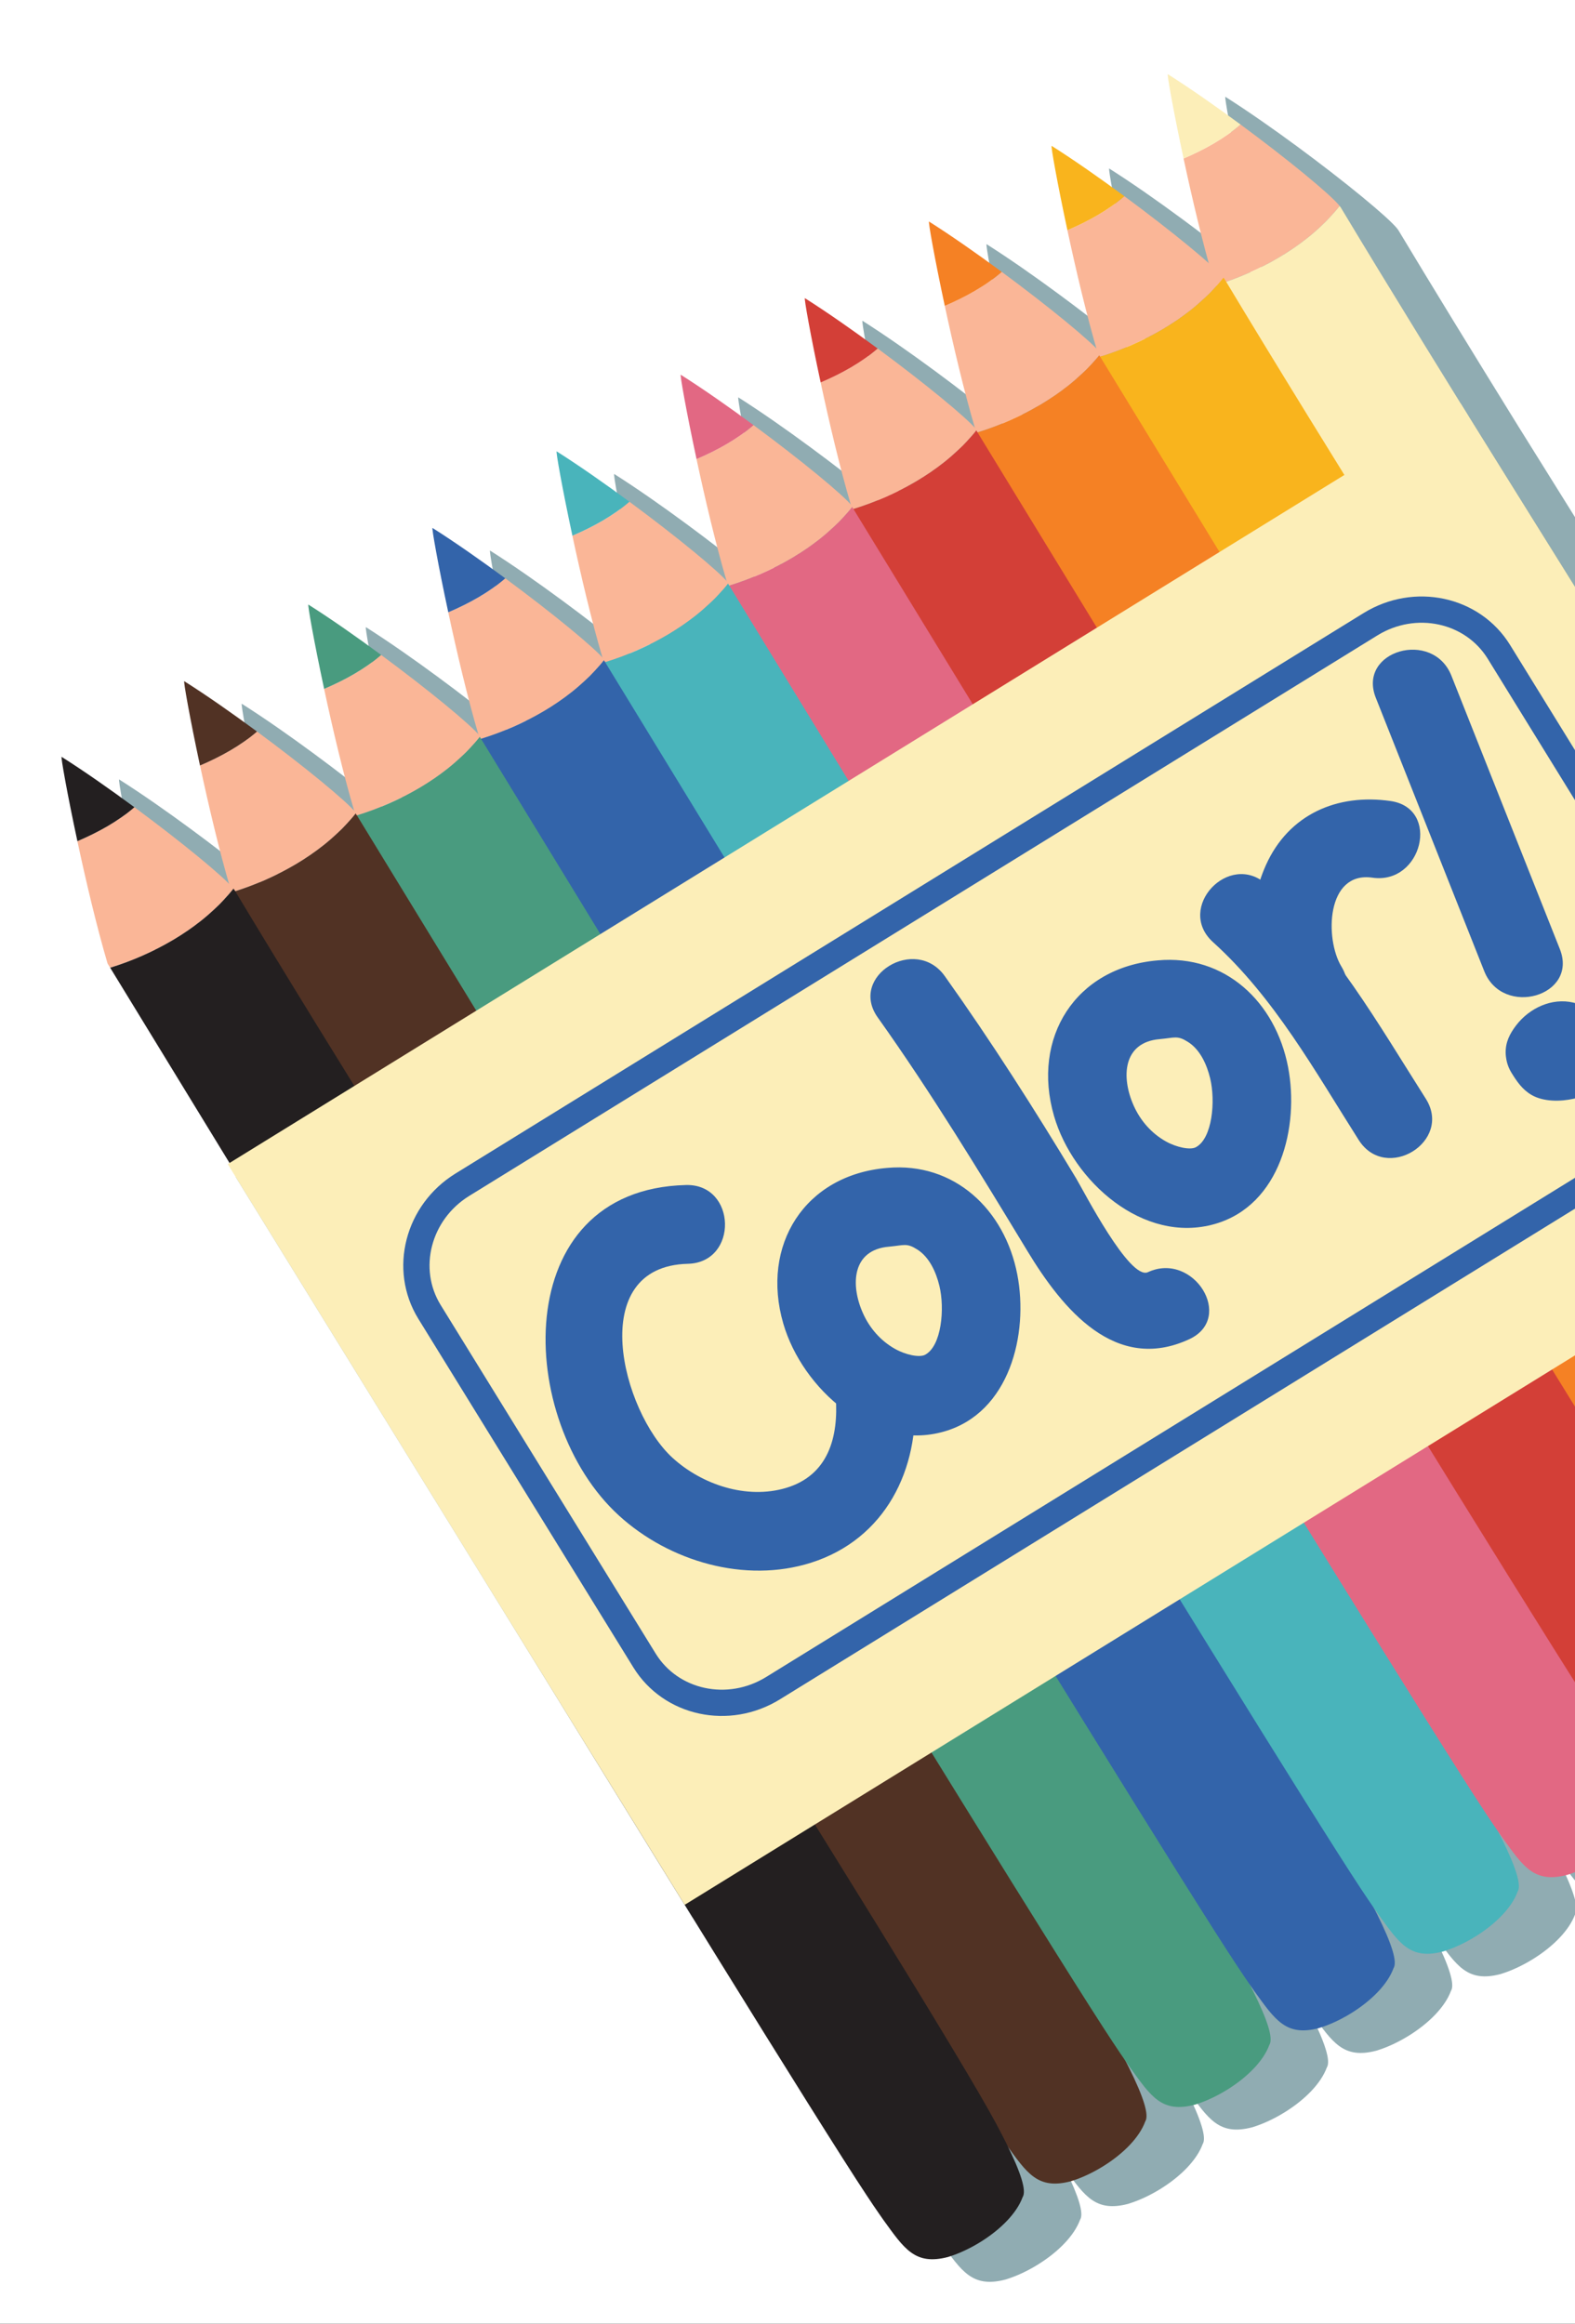 <svg width="120" height="177" viewBox="0 0 120 177" fill="none" xmlns="http://www.w3.org/2000/svg">
<rect width="120" height="177" fill="#1E1E1E"/>
<g id="STARCARE" clip-path="url(#clip0_0_1)">
<rect width="1440" height="6322" transform="translate(-1320 -3720)" fill="white"/>
<g id="Group 1597883025">
</g>
<g id="Group">
<g id="Group_2" opacity="0.5">
<path id="Vector" d="M150.752 88.695L150.397 88.124C147.26 83.079 143.811 77.553 140.235 71.834L118.246 36.583L116.274 33.422L115.662 32.442C112.111 26.702 108.979 21.59 106.549 17.544C106.527 17.506 106.493 17.46 106.453 17.411C105.753 16.535 102.477 13.845 98.902 11.208C97.026 9.825 95.07 8.456 93.361 7.374C93.28 7.322 93.785 10.18 94.561 13.797C95.102 16.329 95.779 19.229 96.478 21.769C95.067 20.513 92.641 18.579 90.051 16.669C88.175 15.286 86.219 13.917 84.51 12.835C84.429 12.784 84.934 15.641 85.71 19.258C86.328 22.144 87.118 25.504 87.921 28.268C86.809 27.146 83.877 24.771 80.708 22.434C78.833 21.051 76.877 19.681 75.168 18.6C75.086 18.548 75.591 21.406 76.367 25.023C77.005 28.002 77.828 31.492 78.656 34.303C77.728 33.289 74.623 30.755 71.25 28.268C69.374 26.885 67.419 25.516 65.711 24.434C65.628 24.383 66.134 27.24 66.909 30.858C67.547 33.836 68.369 37.327 69.198 40.138C68.27 39.123 65.166 36.589 61.793 34.103C59.917 32.719 57.962 31.35 56.253 30.268C56.172 30.216 56.676 33.075 57.452 36.692C58.09 39.67 58.912 43.161 59.741 45.972C58.813 44.957 55.708 42.423 52.335 39.937C50.459 38.554 48.504 37.185 46.795 36.103C46.713 36.051 47.218 38.909 47.994 42.526C48.632 45.505 49.454 48.995 50.283 51.807C49.355 50.792 46.25 48.258 42.877 45.771C41.002 44.388 39.046 43.02 37.337 41.938C37.255 41.886 37.76 44.743 38.536 48.361C39.174 51.34 39.996 54.83 40.825 57.641C39.898 56.626 36.791 54.093 33.419 51.606C31.544 50.223 29.588 48.854 27.879 47.772C27.797 47.721 28.302 50.578 29.078 54.196C29.716 57.174 30.538 60.664 31.367 63.476C30.439 62.461 27.333 59.927 23.961 57.441C22.086 56.057 20.13 54.689 18.421 53.607C18.34 53.555 18.844 56.413 19.619 60.03C20.238 62.916 21.028 66.276 21.831 69.04C20.718 67.918 17.787 65.543 14.618 63.206C12.742 61.823 10.786 60.454 9.077 59.372C8.996 59.32 9.501 62.178 10.277 65.795C10.917 68.786 11.744 72.296 12.576 75.113C12.627 75.194 12.695 75.306 12.773 75.432C13.517 76.641 16.975 82.306 21.867 90.307L21.732 90.39L22.339 91.373L51.966 139.39C53.649 142.121 55.28 144.765 56.837 147.285L57.153 147.797C63.412 157.921 68.4 165.912 70.383 168.905C70.752 169.464 71.08 169.951 71.364 170.358C71.476 170.519 71.582 170.672 71.68 170.809C73.267 172.997 74.081 174.305 76.614 173.637C76.651 173.626 76.69 173.612 76.728 173.6C78.185 173.14 79.948 172.112 81.138 170.844C81.654 170.293 82.064 169.699 82.29 169.086C82.594 168.623 82.181 167.307 81.201 165.292C82.674 167.329 83.522 168.514 85.957 167.873C85.993 167.862 86.033 167.847 86.069 167.836C87.527 167.376 89.289 166.348 90.48 165.08C90.996 164.528 91.406 163.935 91.632 163.322C91.949 162.836 91.49 161.426 90.409 159.247C90.328 159.083 90.238 158.91 90.15 158.738C90.155 158.745 90.16 158.753 90.165 158.759C90.276 158.92 90.382 159.073 90.48 159.21C92.067 161.399 92.881 162.706 95.415 162.038C95.452 162.027 95.491 162.012 95.528 162.002C96.985 161.542 98.747 160.513 99.938 159.245C100.454 158.694 100.864 158.1 101.09 157.487C101.408 157.001 100.948 155.591 99.867 153.413C99.786 153.25 99.698 153.077 99.61 152.907C99.614 152.912 99.619 152.919 99.622 152.924C99.733 153.086 99.84 153.238 99.938 153.376C101.526 155.564 102.339 156.871 104.873 156.203C104.91 156.193 104.949 156.178 104.986 156.167C106.444 155.706 108.206 154.678 109.396 153.41C109.912 152.859 110.322 152.266 110.548 151.653C110.866 151.166 110.406 149.757 109.325 147.578C109.244 147.415 109.155 147.242 109.067 147.071C109.071 147.077 109.075 147.084 109.08 147.09C109.191 147.251 109.298 147.404 109.396 147.541C110.984 149.729 111.797 151.037 114.331 150.369C114.368 150.358 114.407 150.343 114.444 150.332C115.902 149.872 117.665 148.843 118.855 147.575C119.371 147.024 119.781 146.43 120.007 145.818C120.324 145.332 119.865 143.922 118.783 141.743C118.702 141.58 118.614 141.408 118.526 141.237C118.53 141.242 118.535 141.25 118.538 141.255C118.65 141.417 118.757 141.569 118.854 141.706C120.442 143.895 121.256 145.202 123.789 144.534C123.826 144.523 123.865 144.509 123.902 144.498C125.359 144.038 127.122 143.009 128.312 141.741C128.829 141.19 129.238 140.596 129.464 139.983C129.782 139.497 129.322 138.087 128.241 135.909C128.161 135.747 128.073 135.575 127.985 135.405C127.989 135.409 127.994 135.416 127.997 135.421C128.108 135.583 128.215 135.735 128.313 135.873C129.9 138.061 130.714 139.368 133.247 138.701C133.285 138.689 133.324 138.675 133.36 138.664C134.818 138.204 136.58 137.175 137.771 135.907C138.287 135.356 138.697 134.763 138.923 134.15C139.24 133.664 138.781 132.254 137.699 130.075C137.618 129.912 137.528 129.738 137.44 129.566C137.444 129.573 137.45 129.581 137.454 129.587C137.565 129.749 137.672 129.901 137.769 130.039C139.357 132.227 140.171 133.535 142.703 132.867C142.741 132.856 142.78 132.841 142.817 132.83C144.274 132.37 146.037 131.342 147.227 130.074C147.744 129.522 148.153 128.929 148.379 128.316C148.683 127.853 148.271 126.537 147.291 124.522C148.763 126.558 149.611 127.744 152.046 127.103C152.083 127.092 152.122 127.077 152.159 127.066C153.616 126.606 155.379 125.577 156.569 124.31C157.085 123.759 157.495 123.165 157.721 122.552C157.905 122.272 157.821 121.673 157.517 120.807C158.376 121.693 159.291 122.065 160.897 121.642C160.934 121.63 160.973 121.616 161.009 121.605C162.467 121.145 164.23 120.116 165.42 118.848C165.936 118.297 166.346 117.704 166.572 117.091C166.89 116.605 166.43 115.195 165.349 113.016C165.109 112.532 164.838 112.011 164.537 111.451C162.823 108.249 157.559 99.65 150.752 88.695Z" fill="#225A66"/>
</g>
<g id="Group_3" opacity="0.5">
<path id="Vector_2" d="M146.975 87.954L52.773 146.078L17.959 89.655L111.89 31.698L146.975 87.954Z" fill="#225A66"/>
</g>
<g id="Group_4">
<g id="Group_5">
<g id="Group_6">
<g id="Group_7">
<path id="Vector_3" d="M20.169 67.042C20.173 67.04 20.178 67.038 20.182 67.037C20.548 66.877 20.907 66.705 21.262 66.526C21.307 66.504 21.354 66.483 21.4 66.459C21.759 66.275 22.113 66.08 22.459 65.877C22.487 65.86 22.515 65.844 22.544 65.828C22.907 65.613 23.262 65.386 23.606 65.151C23.612 65.147 23.617 65.144 23.623 65.14C23.977 64.897 24.321 64.645 24.653 64.381C25.02 64.09 25.368 63.785 25.704 63.47C25.824 63.356 25.949 63.243 26.064 63.126C26.179 63.012 26.289 62.894 26.397 62.776C26.653 62.499 26.904 62.218 27.131 61.924C26.431 61.047 23.154 58.357 19.58 55.721C18.357 56.787 16.822 57.635 15.239 58.31C15.88 61.301 16.706 64.811 17.538 67.629C17.589 67.709 17.657 67.82 17.735 67.947C18.146 67.82 18.559 67.678 18.969 67.528C19.373 67.377 19.773 67.215 20.169 67.042Z" fill="#FAB697"/>
</g>
<path id="Vector_4" d="M19.58 55.722C17.705 54.339 15.748 52.97 14.04 51.888C13.959 51.836 14.463 54.694 15.238 58.312C16.822 57.636 18.358 56.788 19.58 55.722Z" fill="#513224"/>
<path id="Vector_5" d="M20.169 67.042C19.773 67.214 19.373 67.377 18.97 67.528C19.374 67.379 19.773 67.215 20.169 67.042Z" fill="#D33F37"/>
<path id="Vector_6" d="M26.064 63.126C26.178 63.01 26.289 62.895 26.397 62.776C26.289 62.894 26.179 63.012 26.064 63.126Z" fill="#D33F37"/>
<path id="Vector_7" d="M25.704 63.47C25.369 63.783 25.02 64.089 24.653 64.381C25.02 64.09 25.37 63.787 25.704 63.47Z" fill="#D33F37"/>
<path id="Vector_8" d="M27.227 62.057C27.204 62.02 27.171 61.974 27.131 61.925C26.904 62.219 26.656 62.501 26.398 62.777C26.289 62.895 26.178 63.012 26.065 63.127C25.948 63.244 25.825 63.358 25.704 63.471C25.371 63.787 25.021 64.091 24.654 64.382C24.322 64.646 23.978 64.899 23.623 65.141C23.618 65.145 23.613 65.148 23.607 65.152C23.261 65.388 22.908 65.614 22.545 65.829C22.516 65.845 22.488 65.862 22.459 65.878C22.112 66.081 21.76 66.277 21.401 66.46C21.355 66.484 21.307 66.504 21.263 66.527C20.907 66.705 20.548 66.878 20.183 67.037C20.18 67.039 20.174 67.04 20.171 67.043C19.774 67.215 19.375 67.379 18.971 67.529C18.561 67.681 18.149 67.822 17.737 67.948C20.744 72.843 68.102 150.483 75.348 161.42C75.718 161.979 76.046 162.467 76.33 162.874C76.441 163.036 76.548 163.188 76.646 163.326C78.234 165.514 79.047 166.821 81.58 166.153C81.616 166.142 81.656 166.127 81.692 166.116C83.15 165.657 84.912 164.628 86.103 163.36C86.619 162.809 87.029 162.215 87.254 161.602C87.572 161.116 87.113 159.706 86.031 157.527C85.791 157.043 85.521 156.522 85.22 155.963C79.961 146.171 41.486 85.81 27.227 62.057Z" fill="#513224"/>
<g id="Group_8">
<path id="Vector_9" d="M23.606 65.151C23.262 65.387 22.907 65.613 22.544 65.828C22.908 65.613 23.262 65.387 23.606 65.151Z" fill="#231F20"/>
</g>
<g id="Group_9">
<path id="Vector_10" d="M24.653 64.381C24.321 64.645 23.977 64.897 23.623 65.14C23.978 64.898 24.321 64.645 24.653 64.381Z" fill="#231F20"/>
</g>
<g id="Group_10">
<path id="Vector_11" d="M21.4 66.459C21.759 66.275 22.111 66.08 22.459 65.877C22.113 66.08 21.759 66.275 21.4 66.459Z" fill="#231F20"/>
</g>
<g id="Group_11">
<path id="Vector_12" d="M20.183 67.037C20.548 66.878 20.907 66.705 21.263 66.527C20.907 66.705 20.547 66.878 20.183 67.037Z" fill="#231F20"/>
</g>
</g>
<g id="Group_12">
<g id="Group_13">
<path id="Vector_13" d="M10.827 72.807C10.831 72.804 10.836 72.802 10.84 72.801C11.205 72.641 11.565 72.47 11.92 72.291C11.965 72.268 12.012 72.247 12.058 72.223C12.417 72.04 12.77 71.845 13.116 71.642C13.145 71.624 13.173 71.608 13.202 71.593C13.565 71.377 13.92 71.151 14.264 70.915C14.269 70.912 14.275 70.908 14.281 70.904C14.635 70.661 14.978 70.41 15.311 70.145C15.678 69.855 16.026 69.549 16.361 69.234C16.481 69.12 16.607 69.008 16.721 68.891C16.837 68.777 16.946 68.659 17.054 68.541C17.311 68.263 17.562 67.982 17.788 67.689C17.088 66.812 13.812 64.122 10.237 61.486C9.015 62.552 7.479 63.399 5.896 64.075C6.536 67.067 7.363 70.576 8.196 73.394C8.246 73.475 8.314 73.585 8.392 73.712C8.804 73.585 9.217 73.443 9.627 73.292C10.03 73.142 10.43 72.98 10.827 72.807Z" fill="#FAB697"/>
</g>
<g id="Group_14">
<path id="Vector_14" d="M10.238 61.487C8.362 60.104 6.406 58.735 4.697 57.653C4.616 57.601 5.121 60.459 5.897 64.076C7.48 63.4 9.015 62.553 10.238 61.487Z" fill="#231F20"/>
</g>
<path id="Vector_15" d="M10.827 72.807C10.43 72.979 10.029 73.142 9.627 73.293C10.031 73.144 10.43 72.98 10.827 72.807Z" fill="#D33F37"/>
<path id="Vector_16" d="M16.721 68.891C16.835 68.775 16.946 68.659 17.054 68.541C16.946 68.659 16.837 68.776 16.721 68.891Z" fill="#D33F37"/>
<path id="Vector_17" d="M16.361 69.234C16.026 69.548 15.678 69.854 15.311 70.145C15.677 69.855 16.027 69.552 16.361 69.234Z" fill="#D33F37"/>
<g id="Group_15">
<path id="Vector_18" d="M17.885 67.822C17.863 67.784 17.828 67.738 17.79 67.689C17.562 67.983 17.314 68.265 17.056 68.541C16.947 68.659 16.836 68.776 16.723 68.891C16.606 69.008 16.483 69.121 16.363 69.235C16.029 69.551 15.679 69.855 15.312 70.146C14.98 70.41 14.637 70.662 14.283 70.905C14.277 70.908 14.271 70.912 14.265 70.915C13.92 71.152 13.567 71.378 13.203 71.593C13.175 71.609 13.147 71.625 13.117 71.642C12.77 71.845 12.418 72.041 12.059 72.224C12.013 72.248 11.966 72.268 11.921 72.291C11.566 72.469 11.207 72.642 10.841 72.801C10.838 72.803 10.832 72.805 10.828 72.807C10.432 72.98 10.032 73.144 9.629 73.293C9.218 73.445 8.807 73.586 8.394 73.713C11.401 78.607 58.759 156.248 66.005 167.185C66.374 167.744 66.702 168.232 66.987 168.639C67.098 168.801 67.205 168.953 67.302 169.091C68.89 171.279 69.704 172.586 72.236 171.918C72.273 171.907 72.312 171.893 72.35 171.881C73.807 171.421 75.57 170.392 76.76 169.124C77.276 168.573 77.687 167.979 77.912 167.367C78.23 166.881 77.771 165.47 76.689 163.292C76.448 162.807 76.179 162.286 75.877 161.727C70.618 151.935 32.143 91.575 17.885 67.822Z" fill="#231F20"/>
</g>
<g id="Group_16">
<path id="Vector_19" d="M14.264 70.915C13.92 71.151 13.565 71.377 13.202 71.593C13.565 71.378 13.918 71.152 14.264 70.915Z" fill="#231F20"/>
</g>
<g id="Group_17">
<path id="Vector_20" d="M15.31 70.146C14.977 70.41 14.634 70.662 14.28 70.905C14.635 70.663 14.978 70.41 15.31 70.146Z" fill="#231F20"/>
</g>
<g id="Group_18">
<path id="Vector_21" d="M12.058 72.223C12.417 72.04 12.769 71.845 13.116 71.642C12.77 71.845 12.416 72.04 12.058 72.223Z" fill="#231F20"/>
</g>
<g id="Group_19">
<path id="Vector_22" d="M10.84 72.802C11.206 72.642 11.565 72.47 11.92 72.292C11.565 72.47 11.205 72.643 10.84 72.802Z" fill="#231F20"/>
</g>
</g>
<g id="Group_20">
<g id="Group_21">
<path id="Vector_23" d="M29.627 61.207C29.63 61.205 29.635 61.203 29.639 61.202C30.005 61.042 30.364 60.87 30.719 60.691C30.764 60.669 30.811 60.648 30.856 60.624C31.215 60.441 31.57 60.245 31.915 60.043C31.943 60.026 31.971 60.009 32.001 59.993C32.362 59.778 32.718 59.552 33.062 59.316C33.068 59.313 33.073 59.309 33.079 59.306C33.433 59.063 33.777 58.81 34.109 58.547C34.476 58.256 34.824 57.95 35.16 57.635C35.28 57.521 35.405 57.409 35.52 57.292C35.635 57.178 35.745 57.059 35.853 56.942C36.109 56.664 36.36 56.383 36.587 56.09C35.887 55.213 32.61 52.523 29.036 49.887C27.813 50.953 26.278 51.8 24.694 52.477C25.335 55.468 26.161 58.977 26.994 61.795C27.044 61.875 27.112 61.986 27.19 62.113C27.602 61.986 28.015 61.844 28.424 61.694C28.829 61.542 29.231 61.38 29.627 61.207Z" fill="#FAB697"/>
</g>
<path id="Vector_24" d="M29.038 49.887C27.161 48.504 25.206 47.135 23.497 46.053C23.416 46.001 23.921 48.858 24.696 52.476C26.28 51.8 27.816 50.952 29.038 49.887Z" fill="#499B7F"/>
<path id="Vector_25" d="M29.627 61.207C29.229 61.379 28.829 61.542 28.428 61.693C28.831 61.544 29.231 61.38 29.627 61.207Z" fill="#D33F37"/>
<path id="Vector_26" d="M35.522 57.291C35.636 57.175 35.747 57.059 35.855 56.941C35.746 57.059 35.636 57.177 35.522 57.291Z" fill="#D33F37"/>
<path id="Vector_27" d="M35.161 57.635C34.825 57.949 34.477 58.254 34.11 58.546C34.477 58.255 34.828 57.952 35.161 57.635Z" fill="#D33F37"/>
<path id="Vector_28" d="M36.685 56.222C36.662 56.184 36.628 56.138 36.589 56.09C36.362 56.384 36.113 56.665 35.855 56.942C35.747 57.059 35.636 57.176 35.522 57.292C35.406 57.408 35.282 57.522 35.162 57.635C34.828 57.951 34.479 58.255 34.111 58.547C33.779 58.81 33.436 59.063 33.081 59.306C33.075 59.309 33.07 59.312 33.064 59.316C32.719 59.553 32.366 59.779 32.003 59.993C31.974 60.01 31.945 60.026 31.917 60.043C31.57 60.245 31.218 60.441 30.858 60.624C30.813 60.648 30.766 60.668 30.721 60.691C30.366 60.869 30.006 61.042 29.641 61.201C29.639 61.203 29.633 61.204 29.629 61.206C29.232 61.38 28.834 61.543 28.43 61.693C28.02 61.845 27.607 61.986 27.195 62.112C30.202 67.007 77.56 144.647 84.806 155.585C85.175 156.144 85.504 156.631 85.788 157.039C85.899 157.2 86.006 157.353 86.103 157.491C87.69 159.679 88.505 160.986 91.037 160.318C91.074 160.307 91.113 160.292 91.15 160.281C92.608 159.821 94.37 158.792 95.56 157.524C96.077 156.973 96.486 156.38 96.712 155.767C97.03 155.28 96.57 153.871 95.488 151.692C95.249 151.207 94.978 150.687 94.677 150.127C89.417 140.336 50.944 79.975 36.685 56.222Z" fill="#499B7F"/>
<g id="Group_22">
<path id="Vector_29" d="M33.064 59.315C32.719 59.551 32.364 59.777 32.002 59.992C32.365 59.778 32.718 59.552 33.064 59.315Z" fill="#231F20"/>
</g>
<g id="Group_23">
<path id="Vector_30" d="M34.111 58.546C33.779 58.809 33.435 59.062 33.081 59.305C33.435 59.062 33.778 58.81 34.111 58.546Z" fill="#231F20"/>
</g>
<g id="Group_24">
<path id="Vector_31" d="M30.857 60.624C31.217 60.44 31.568 60.245 31.916 60.042C31.57 60.245 31.216 60.44 30.857 60.624Z" fill="#231F20"/>
</g>
<g id="Group_25">
<path id="Vector_32" d="M29.64 61.202C30.006 61.042 30.365 60.87 30.72 60.692C30.365 60.87 30.005 61.043 29.64 61.202Z" fill="#231F20"/>
</g>
</g>
<g id="Group_26">
<g id="Group_27">
<path id="Vector_33" d="M39.084 55.371C39.088 55.369 39.093 55.367 39.097 55.366C39.462 55.206 39.822 55.035 40.177 54.856C40.222 54.833 40.269 54.812 40.315 54.788C40.674 54.605 41.027 54.41 41.373 54.207C41.401 54.19 41.431 54.173 41.46 54.157C41.822 53.942 42.178 53.715 42.521 53.48C42.526 53.477 42.532 53.473 42.538 53.469C42.892 53.226 43.236 52.974 43.568 52.71C43.935 52.419 44.283 52.114 44.618 51.799C44.738 51.685 44.864 51.573 44.979 51.456C45.094 51.342 45.203 51.224 45.312 51.105C45.569 50.828 45.819 50.547 46.046 50.253C45.346 49.376 42.069 46.686 38.494 44.051C37.273 45.116 35.736 45.964 34.153 46.64C34.794 49.631 35.62 53.141 36.453 55.959C36.503 56.039 36.571 56.15 36.649 56.277C37.06 56.15 37.474 56.008 37.884 55.857C38.287 55.707 38.687 55.544 39.084 55.371Z" fill="#FAB697"/>
</g>
<path id="Vector_34" d="M38.495 44.052C36.619 42.669 34.664 41.299 32.955 40.217C32.874 40.165 33.378 43.023 34.154 46.641C35.737 45.965 37.273 45.117 38.495 44.052Z" fill="#3364AA"/>
<path id="Vector_35" d="M39.084 55.371C38.687 55.544 38.287 55.707 37.885 55.857C38.289 55.708 38.687 55.545 39.084 55.371Z" fill="#D33F37"/>
<path id="Vector_36" d="M44.978 51.456C45.093 51.34 45.203 51.224 45.312 51.105C45.203 51.224 45.094 51.342 44.978 51.456Z" fill="#D33F37"/>
<path id="Vector_37" d="M44.618 51.799C44.283 52.113 43.934 52.419 43.568 52.71C43.934 52.42 44.285 52.117 44.618 51.799Z" fill="#D33F37"/>
<path id="Vector_38" d="M46.142 50.387C46.119 50.349 46.085 50.303 46.047 50.254C45.818 50.549 45.57 50.83 45.313 51.106C45.204 51.224 45.093 51.341 44.979 51.457C44.863 51.573 44.739 51.687 44.619 51.8C44.285 52.117 43.935 52.42 43.569 52.711C43.237 52.975 42.893 53.228 42.539 53.47C42.533 53.474 42.527 53.477 42.522 53.481C42.176 53.717 41.824 53.943 41.46 54.158C41.432 54.174 41.403 54.191 41.374 54.208C41.026 54.41 40.675 54.606 40.315 54.789C40.27 54.813 40.223 54.833 40.177 54.857C39.822 55.035 39.463 55.207 39.097 55.367C39.094 55.369 39.088 55.37 39.085 55.372C38.688 55.545 38.289 55.709 37.886 55.858C37.475 56.01 37.063 56.152 36.651 56.278C39.657 61.173 87.015 138.813 94.262 149.75C94.631 150.309 94.96 150.796 95.243 151.204C95.355 151.366 95.462 151.518 95.559 151.656C97.147 153.844 97.961 155.151 100.494 154.483C100.531 154.472 100.57 154.457 100.607 154.446C102.065 153.986 103.827 152.957 105.017 151.689C105.534 151.138 105.943 150.545 106.169 149.932C106.487 149.445 106.027 148.036 104.946 145.857C104.705 145.372 104.436 144.851 104.135 144.292C98.875 134.5 60.401 74.139 46.142 50.387Z" fill="#3364AA"/>
<g id="Group_28">
<path id="Vector_39" d="M42.521 53.48C42.177 53.716 41.822 53.942 41.46 54.157C41.822 53.943 42.176 53.716 42.521 53.48Z" fill="#231F20"/>
</g>
<g id="Group_29">
<path id="Vector_40" d="M43.568 52.71C43.236 52.974 42.892 53.226 42.538 53.469C42.893 53.227 43.235 52.975 43.568 52.71Z" fill="#231F20"/>
</g>
<g id="Group_30">
<path id="Vector_41" d="M40.315 54.788C40.675 54.604 41.026 54.41 41.373 54.207C41.027 54.41 40.674 54.605 40.315 54.788Z" fill="#231F20"/>
</g>
</g>
<g id="Group_31">
<g id="Group_32">
<path id="Vector_42" d="M48.541 49.536C48.545 49.534 48.55 49.532 48.554 49.531C48.92 49.371 49.279 49.199 49.633 49.021C49.679 48.998 49.726 48.977 49.771 48.953C50.13 48.77 50.484 48.575 50.83 48.372C50.859 48.354 50.887 48.338 50.916 48.322C51.278 48.107 51.634 47.881 51.978 47.645C51.983 47.642 51.989 47.638 51.995 47.634C52.349 47.391 52.693 47.139 53.025 46.875C53.392 46.584 53.74 46.279 54.075 45.964C54.195 45.85 54.32 45.738 54.435 45.621C54.551 45.506 54.66 45.388 54.769 45.27C55.025 44.993 55.276 44.712 55.503 44.418C54.803 43.541 51.526 40.851 47.951 38.216C46.729 39.281 45.194 40.129 43.61 40.805C44.25 43.797 45.077 47.306 45.91 50.123C45.959 50.204 46.028 50.315 46.106 50.442C46.517 50.315 46.931 50.173 47.34 50.022C47.745 49.871 48.145 49.709 48.541 49.536Z" fill="#FAB697"/>
</g>
<path id="Vector_43" d="M47.952 38.216C46.077 36.833 44.121 35.464 42.413 34.382C42.331 34.33 42.836 37.188 43.611 40.805C45.195 40.129 46.731 39.281 47.952 38.216Z" fill="#49B4BB"/>
<path id="Vector_44" d="M48.541 49.536C48.144 49.709 47.745 49.871 47.342 50.022C47.746 49.873 48.145 49.709 48.541 49.536Z" fill="#D33F37"/>
<path id="Vector_45" d="M54.435 45.621C54.55 45.504 54.661 45.389 54.769 45.27C54.66 45.388 54.551 45.506 54.435 45.621Z" fill="#D33F37"/>
<path id="Vector_46" d="M54.076 45.964C53.741 46.278 53.392 46.583 53.026 46.875C53.393 46.584 53.743 46.281 54.076 45.964Z" fill="#D33F37"/>
<path id="Vector_47" d="M55.599 44.551C55.577 44.514 55.543 44.468 55.503 44.419C55.275 44.714 55.027 44.995 54.77 45.271C54.661 45.389 54.55 45.506 54.436 45.622C54.32 45.738 54.197 45.852 54.075 45.965C53.742 46.282 53.392 46.585 53.025 46.876C52.693 47.14 52.35 47.393 51.995 47.635C51.989 47.639 51.983 47.642 51.978 47.646C51.633 47.882 51.28 48.108 50.917 48.323C50.888 48.339 50.86 48.356 50.83 48.373C50.483 48.575 50.132 48.771 49.772 48.954C49.726 48.978 49.679 48.998 49.634 49.022C49.279 49.199 48.919 49.372 48.555 49.531C48.551 49.533 48.545 49.535 48.542 49.537C48.145 49.71 47.746 49.874 47.342 50.023C46.932 50.175 46.521 50.316 46.108 50.443C49.114 55.338 96.472 132.978 103.718 143.915C104.088 144.474 104.417 144.961 104.7 145.369C104.812 145.531 104.919 145.683 105.016 145.821C106.604 148.009 107.418 149.316 109.951 148.648C109.987 148.637 110.027 148.622 110.063 148.611C111.522 148.151 113.284 147.122 114.475 145.854C114.991 145.303 115.401 144.709 115.626 144.096C115.943 143.61 115.484 142.201 114.403 140.022C114.162 139.537 113.892 139.016 113.592 138.457C108.333 128.665 69.858 68.304 55.599 44.551Z" fill="#49B4BB"/>
<g id="Group_33">
<path id="Vector_48" d="M51.979 47.644C51.634 47.88 51.279 48.106 50.917 48.322C51.28 48.107 51.633 47.881 51.979 47.644Z" fill="#231F20"/>
</g>
<g id="Group_34">
<path id="Vector_49" d="M53.025 46.875C52.693 47.139 52.349 47.391 51.995 47.634C52.35 47.392 52.693 47.139 53.025 46.875Z" fill="#231F20"/>
</g>
<g id="Group_35">
<path id="Vector_50" d="M49.772 48.953C50.132 48.768 50.483 48.574 50.831 48.371C50.485 48.574 50.131 48.769 49.772 48.953Z" fill="#231F20"/>
</g>
</g>
<g id="Group_36">
<g id="Group_37">
<path id="Vector_51" d="M57.999 43.701C58.002 43.699 58.007 43.697 58.011 43.696C58.377 43.536 58.736 43.364 59.091 43.185C59.136 43.162 59.184 43.141 59.229 43.118C59.588 42.934 59.941 42.739 60.287 42.537C60.316 42.519 60.345 42.502 60.374 42.487C60.736 42.272 61.091 42.045 61.435 41.809C61.441 41.806 61.447 41.803 61.453 41.799C61.807 41.556 62.151 41.304 62.483 41.04C62.849 40.749 63.198 40.444 63.532 40.129C63.653 40.015 63.777 39.903 63.893 39.785C64.008 39.671 64.118 39.553 64.227 39.435C64.483 39.157 64.734 38.877 64.96 38.583C64.26 37.706 60.984 35.016 57.409 32.38C56.187 33.446 54.651 34.293 53.068 34.969C53.709 37.961 54.535 41.47 55.368 44.288C55.418 44.368 55.486 44.479 55.564 44.606C55.976 44.479 56.389 44.337 56.799 44.186C57.201 44.036 57.602 43.874 57.999 43.701Z" fill="#FAB697"/>
</g>
<path id="Vector_52" d="M57.41 32.381C55.534 30.998 53.579 29.628 51.869 28.547C51.788 28.495 52.293 31.353 53.069 34.97C54.652 34.294 56.187 33.446 57.41 32.381Z" fill="#E26883"/>
<path id="Vector_53" d="M57.999 43.701C57.601 43.873 57.201 44.036 56.799 44.188C57.203 44.038 57.602 43.874 57.999 43.701Z" fill="#D33F37"/>
<path id="Vector_54" d="M63.893 39.785C64.007 39.669 64.119 39.553 64.227 39.435C64.118 39.553 64.008 39.671 63.893 39.785Z" fill="#D33F37"/>
<path id="Vector_55" d="M63.532 40.129C63.197 40.443 62.849 40.748 62.483 41.04C62.849 40.749 63.199 40.446 63.532 40.129Z" fill="#D33F37"/>
<path id="Vector_56" d="M65.057 38.716C65.034 38.678 65 38.632 64.961 38.584C64.734 38.878 64.485 39.159 64.227 39.436C64.119 39.553 64.007 39.67 63.893 39.786C63.777 39.903 63.654 40.016 63.533 40.13C63.199 40.446 62.85 40.75 62.483 41.041C62.151 41.304 61.808 41.557 61.453 41.8C61.448 41.803 61.441 41.807 61.436 41.81C61.09 42.047 60.738 42.273 60.374 42.487C60.346 42.504 60.317 42.52 60.288 42.537C59.941 42.74 59.59 42.935 59.23 43.119C59.184 43.142 59.137 43.163 59.091 43.186C58.736 43.364 58.377 43.537 58.011 43.697C58.008 43.699 58.003 43.7 57.999 43.702C57.602 43.875 57.204 44.038 56.799 44.188C56.389 44.34 55.978 44.481 55.565 44.608C58.571 49.502 105.929 127.143 113.175 138.08C113.545 138.64 113.874 139.126 114.157 139.534C114.268 139.696 114.375 139.848 114.473 139.986C116.061 142.174 116.874 143.481 119.407 142.813C119.444 142.802 119.482 142.788 119.519 142.777C120.977 142.317 122.739 141.288 123.93 140.02C124.446 139.469 124.856 138.875 125.081 138.262C125.399 137.776 124.94 136.366 123.858 134.188C123.618 133.703 123.347 133.182 123.047 132.623C117.79 122.829 79.315 62.469 65.057 38.716Z" fill="#E26883"/>
<g id="Group_38">
<path id="Vector_57" d="M61.435 41.809C61.091 42.045 60.736 42.272 60.374 42.487C60.737 42.272 61.09 42.046 61.435 41.809Z" fill="#231F20"/>
</g>
<g id="Group_39">
<path id="Vector_58" d="M62.483 41.04C62.15 41.304 61.806 41.556 61.453 41.799C61.808 41.556 62.15 41.304 62.483 41.04Z" fill="#231F20"/>
</g>
<g id="Group_40">
<path id="Vector_59" d="M59.229 43.118C59.589 42.934 59.941 42.739 60.287 42.537C59.941 42.739 59.588 42.934 59.229 43.118Z" fill="#231F20"/>
</g>
</g>
<g id="Group_41">
<g id="Group_42">
<path id="Vector_60" d="M67.456 37.865C67.46 37.863 67.465 37.861 67.469 37.86C67.834 37.7 68.195 37.529 68.549 37.35C68.594 37.327 68.641 37.306 68.687 37.282C69.046 37.099 69.399 36.904 69.745 36.701C69.774 36.683 69.802 36.667 69.832 36.651C70.194 36.436 70.549 36.21 70.893 35.974C70.898 35.971 70.904 35.967 70.91 35.963C71.264 35.72 71.608 35.468 71.94 35.205C72.307 34.913 72.655 34.608 72.99 34.293C73.11 34.179 73.236 34.067 73.35 33.95C73.466 33.836 73.575 33.718 73.684 33.6C73.94 33.322 74.191 33.041 74.418 32.747C73.718 31.87 70.441 29.18 66.867 26.544C65.645 27.61 64.11 28.457 62.526 29.134C63.166 32.125 63.993 35.635 64.826 38.452C64.876 38.533 64.943 38.644 65.021 38.771C65.433 38.644 65.846 38.502 66.256 38.351C66.659 38.201 67.059 38.039 67.456 37.865Z" fill="#FAB697"/>
</g>
<path id="Vector_61" d="M66.867 26.546C64.991 25.163 63.036 23.793 61.326 22.712C61.245 22.66 61.749 25.518 62.526 29.135C64.109 28.459 65.645 27.611 66.867 26.546Z" fill="#D33F37"/>
<path id="Vector_62" d="M67.456 37.865C67.06 38.037 66.66 38.2 66.257 38.351C66.661 38.202 67.059 38.039 67.456 37.865Z" fill="#D33F37"/>
<path id="Vector_63" d="M73.35 33.95C73.464 33.834 73.575 33.718 73.684 33.6C73.575 33.718 73.465 33.836 73.35 33.95Z" fill="#D33F37"/>
<path id="Vector_64" d="M72.99 34.293C72.655 34.607 72.306 34.913 71.94 35.205C72.307 34.913 72.657 34.611 72.99 34.293Z" fill="#D33F37"/>
<path id="Vector_65" d="M74.514 32.881C74.492 32.843 74.458 32.797 74.418 32.748C74.191 33.042 73.943 33.324 73.685 33.6C73.576 33.718 73.465 33.835 73.351 33.951C73.234 34.068 73.111 34.181 72.991 34.294C72.657 34.611 72.307 34.914 71.941 35.205C71.609 35.469 71.265 35.722 70.911 35.964C70.905 35.968 70.899 35.971 70.894 35.975C70.548 36.211 70.195 36.437 69.832 36.652C69.803 36.668 69.775 36.685 69.745 36.702C69.398 36.904 69.047 37.1 68.687 37.283C68.642 37.307 68.594 37.328 68.549 37.351C68.194 37.529 67.835 37.701 67.47 37.861L67.468 37.861C67.465 37.864 67.46 37.864 67.457 37.866C67.061 38.039 66.661 38.203 66.257 38.352C65.847 38.504 65.436 38.645 65.023 38.772C68.03 43.666 115.388 121.307 122.634 132.244C123.003 132.804 123.332 133.29 123.615 133.698C123.727 133.86 123.834 134.012 123.931 134.15C125.519 136.338 126.334 137.645 128.865 136.977C128.903 136.966 128.942 136.951 128.978 136.941C130.436 136.48 132.198 135.452 133.389 134.183C133.905 133.632 134.315 133.039 134.541 132.426C134.858 131.94 134.399 130.53 133.317 128.352C133.076 127.867 132.807 127.346 132.506 126.786C127.247 116.994 88.772 56.634 74.514 32.881Z" fill="#D33F37"/>
<g id="Group_43">
<path id="Vector_66" d="M70.893 35.974C70.549 36.21 70.194 36.436 69.832 36.651C70.194 36.437 70.547 36.211 70.893 35.974Z" fill="#231F20"/>
</g>
<g id="Group_44">
<path id="Vector_67" d="M71.94 35.205C71.608 35.468 71.264 35.72 70.91 35.963C71.265 35.721 71.607 35.469 71.94 35.205Z" fill="#231F20"/>
</g>
<g id="Group_45">
<path id="Vector_68" d="M68.687 37.282C69.046 37.098 69.398 36.904 69.745 36.701C69.398 36.904 69.046 37.099 68.687 37.282Z" fill="#231F20"/>
</g>
</g>
<g id="Group_46">
<g id="Group_47">
<path id="Vector_69" d="M76.913 32.03C76.916 32.028 76.921 32.026 76.926 32.025C77.291 31.865 77.651 31.694 78.006 31.515C78.052 31.491 78.099 31.47 78.144 31.447C78.503 31.263 78.856 31.069 79.203 30.866C79.231 30.848 79.26 30.831 79.289 30.816C79.651 30.601 80.006 30.374 80.351 30.138C80.356 30.135 80.362 30.131 80.368 30.128C80.722 29.885 81.066 29.633 81.398 29.369C81.764 29.078 82.113 28.773 82.448 28.458C82.568 28.344 82.693 28.231 82.808 28.114C82.923 28 83.033 27.881 83.142 27.764C83.398 27.486 83.649 27.206 83.875 26.912C83.176 26.035 79.899 23.345 76.324 20.709C75.102 21.775 73.567 22.622 71.983 23.298C72.624 26.29 73.451 29.799 74.283 32.617C74.334 32.697 74.401 32.808 74.48 32.935C74.891 32.808 75.304 32.666 75.714 32.515C76.116 32.366 76.517 32.203 76.913 32.03Z" fill="#FAB697"/>
</g>
<path id="Vector_70" d="M76.324 20.71C74.448 19.327 72.492 17.958 70.784 16.876C70.702 16.824 71.207 19.682 71.983 23.299C73.567 22.623 75.102 21.776 76.324 20.71Z" fill="#F58124"/>
<path id="Vector_71" d="M76.913 32.03C76.516 32.202 76.116 32.366 75.714 32.517C76.118 32.367 76.517 32.203 76.913 32.03Z" fill="#D33F37"/>
<path id="Vector_72" d="M82.808 28.114C82.922 27.998 83.034 27.882 83.142 27.764C83.032 27.882 82.922 28.001 82.808 28.114Z" fill="#D33F37"/>
<path id="Vector_73" d="M82.447 28.458C82.112 28.772 81.763 29.078 81.397 29.369C81.764 29.078 82.114 28.776 82.447 28.458Z" fill="#D33F37"/>
<path id="Vector_74" d="M83.971 27.046C83.948 27.008 83.914 26.962 83.875 26.913C83.648 27.207 83.4 27.488 83.141 27.765C83.033 27.883 82.922 28 82.808 28.116C82.691 28.233 82.569 28.346 82.447 28.459C82.114 28.776 81.764 29.079 81.397 29.37C81.065 29.634 80.722 29.887 80.367 30.129C80.361 30.133 80.355 30.137 80.35 30.14C80.005 30.376 79.652 30.602 79.289 30.817C79.26 30.833 79.232 30.85 79.202 30.867C78.855 31.07 78.504 31.265 78.144 31.448C78.098 31.472 78.051 31.492 78.006 31.516C77.65 31.694 77.29 31.867 76.926 32.026L76.924 32.027C76.921 32.029 76.916 32.029 76.913 32.032C76.516 32.205 76.117 32.369 75.713 32.518C75.303 32.67 74.892 32.811 74.479 32.938C77.486 37.832 124.844 115.472 132.09 126.409C132.46 126.969 132.789 127.455 133.072 127.863C133.183 128.025 133.29 128.178 133.387 128.315C134.975 130.504 135.789 131.811 138.321 131.143C138.358 131.131 138.398 131.117 138.434 131.106C139.892 130.646 141.654 129.617 142.845 128.349C143.361 127.798 143.771 127.204 143.996 126.591C144.314 126.105 143.855 124.695 142.773 122.517C142.532 122.032 142.263 121.511 141.962 120.952C136.704 111.159 98.23 50.798 83.971 27.046Z" fill="#F58124"/>
<g id="Group_48">
<path id="Vector_75" d="M80.35 30.139C80.005 30.375 79.65 30.601 79.288 30.816C79.652 30.601 80.004 30.375 80.35 30.139Z" fill="#231F20"/>
</g>
<g id="Group_49">
<path id="Vector_76" d="M81.397 29.369C81.065 29.633 80.721 29.885 80.367 30.128C80.722 29.886 81.065 29.633 81.397 29.369Z" fill="#231F20"/>
</g>
<g id="Group_50">
<path id="Vector_77" d="M78.143 31.447C78.503 31.263 78.854 31.069 79.202 30.866C78.856 31.069 78.503 31.263 78.143 31.447Z" fill="#231F20"/>
</g>
</g>
<g id="Group_51">
<g id="Group_52">
<path id="Vector_78" d="M95.107 20.805C95.111 20.802 95.116 20.8 95.12 20.799C95.484 20.64 95.846 20.467 96.199 20.289C96.244 20.266 96.291 20.245 96.337 20.222C96.697 20.037 97.049 19.843 97.395 19.64C97.423 19.623 97.453 19.606 97.482 19.59C97.844 19.375 98.199 19.149 98.543 18.913C98.548 18.91 98.554 18.906 98.56 18.903C98.914 18.66 99.258 18.407 99.59 18.144C99.957 17.853 100.305 17.548 100.64 17.233C100.76 17.119 100.885 17.007 101.001 16.889C101.116 16.775 101.226 16.656 101.334 16.539C101.591 16.261 101.842 15.98 102.068 15.687C101.368 14.809 98.092 12.119 94.517 9.484C93.295 10.549 91.759 11.397 90.176 12.073C90.816 15.064 91.643 18.574 92.476 21.391C92.527 21.472 92.594 21.583 92.672 21.71C93.084 21.583 93.497 21.441 93.907 21.29C94.309 21.14 94.71 20.977 95.107 20.805Z" fill="#FAB697"/>
</g>
<path id="Vector_79" d="M94.518 9.485C92.642 8.101 90.686 6.733 88.977 5.651C88.896 5.599 89.4 8.456 90.177 12.074C91.76 11.397 93.296 10.55 94.518 9.485Z" fill="#FCEEB8"/>
<path id="Vector_80" d="M95.107 20.805C94.71 20.977 94.309 21.14 93.907 21.291C94.311 21.142 94.71 20.977 95.107 20.805Z" fill="#D33F37"/>
<path id="Vector_81" d="M101.001 16.889C101.115 16.773 101.227 16.657 101.335 16.538C101.227 16.656 101.117 16.774 101.001 16.889Z" fill="#D33F37"/>
<path id="Vector_82" d="M100.641 17.232C100.305 17.547 99.957 17.851 99.591 18.143C99.958 17.852 100.307 17.55 100.641 17.232Z" fill="#D33F37"/>
<path id="Vector_83" d="M102.164 15.82C102.142 15.782 102.107 15.737 102.069 15.688C101.841 15.982 101.593 16.263 101.335 16.54C101.226 16.657 101.115 16.774 101.001 16.89C100.885 17.007 100.762 17.12 100.641 17.234C100.306 17.55 99.958 17.854 99.591 18.145C99.259 18.408 98.915 18.661 98.561 18.904C98.555 18.907 98.549 18.911 98.544 18.914C98.198 19.151 97.846 19.377 97.482 19.591C97.454 19.608 97.425 19.624 97.396 19.641C97.048 19.844 96.698 20.039 96.337 20.223C96.292 20.246 96.245 20.267 96.199 20.29C95.845 20.468 95.485 20.641 95.12 20.8C95.117 20.802 95.111 20.803 95.107 20.805C94.711 20.978 94.311 21.142 93.908 21.292C93.498 21.444 93.086 21.585 92.673 21.711C95.68 26.605 143.037 104.247 150.284 115.184C150.653 115.743 150.981 116.23 151.266 116.638C151.377 116.799 151.483 116.952 151.582 117.089C153.169 119.277 153.983 120.585 156.515 119.917C156.553 119.905 156.591 119.891 156.628 119.88C158.085 119.42 159.848 118.391 161.038 117.123C161.555 116.572 161.964 115.979 162.19 115.366C162.508 114.879 162.049 113.469 160.967 111.291C160.727 110.806 160.456 110.286 160.155 109.726C154.898 99.933 116.424 39.572 102.164 15.82Z" fill="#FCEEB8"/>
<g id="Group_53">
<path id="Vector_84" d="M98.544 18.913C98.2 19.149 97.845 19.375 97.483 19.59C97.845 19.376 98.198 19.15 98.544 18.913Z" fill="#231F20"/>
</g>
<g id="Group_54">
<path id="Vector_85" d="M99.591 18.143C99.259 18.407 98.915 18.659 98.561 18.902C98.916 18.66 99.258 18.407 99.591 18.143Z" fill="#231F20"/>
</g>
<g id="Group_55">
<path id="Vector_86" d="M96.337 20.222C96.697 20.037 97.048 19.843 97.395 19.64C97.049 19.843 96.697 20.037 96.337 20.222Z" fill="#231F20"/>
</g>
</g>
<g id="Group_56">
<g id="Group_57">
<path id="Vector_87" d="M86.256 26.266C86.259 26.264 86.264 26.262 86.269 26.26C86.633 26.101 86.994 25.929 87.349 25.75C87.394 25.727 87.441 25.706 87.487 25.682C87.846 25.498 88.199 25.304 88.545 25.101C88.573 25.084 88.602 25.067 88.631 25.052C88.994 24.836 89.349 24.61 89.693 24.374C89.698 24.371 89.704 24.367 89.71 24.363C90.064 24.12 90.408 23.868 90.74 23.604C91.107 23.313 91.456 23.008 91.791 22.693C91.911 22.579 92.036 22.467 92.151 22.349C92.267 22.235 92.377 22.116 92.484 22C92.741 21.721 92.993 21.44 93.218 21.147C92.518 20.27 89.242 17.58 85.666 14.945C84.444 16.011 82.909 16.858 81.325 17.534C81.965 20.526 82.793 24.035 83.625 26.852C83.676 26.933 83.743 27.044 83.821 27.171C84.233 27.044 84.646 26.902 85.056 26.751C85.459 26.601 85.859 26.439 86.256 26.266Z" fill="#FAB697"/>
</g>
<path id="Vector_88" d="M85.667 14.946C83.791 13.563 81.836 12.193 80.126 11.112C80.045 11.06 80.55 13.918 81.326 17.535C82.909 16.858 84.444 16.011 85.667 14.946Z" fill="#F9B41D"/>
<path id="Vector_89" d="M86.256 26.266C85.859 26.438 85.458 26.602 85.056 26.752C85.46 26.603 85.859 26.439 86.256 26.266Z" fill="#D33F37"/>
<path id="Vector_90" d="M92.151 22.35C92.265 22.234 92.376 22.118 92.484 22C92.376 22.117 92.265 22.236 92.151 22.35Z" fill="#D33F37"/>
<path id="Vector_91" d="M91.79 22.693C91.454 23.008 91.106 23.313 90.739 23.605C91.106 23.314 91.456 23.011 91.79 22.693Z" fill="#D33F37"/>
<path id="Vector_92" d="M93.314 21.281C93.29 21.244 93.256 21.198 93.218 21.149C92.99 21.443 92.742 21.724 92.484 22.001C92.376 22.118 92.264 22.235 92.151 22.351C92.035 22.467 91.912 22.581 91.791 22.694C91.456 23.011 91.107 23.315 90.74 23.606C90.407 23.87 90.065 24.122 89.71 24.365C89.704 24.368 89.699 24.372 89.693 24.375C89.348 24.612 88.995 24.838 88.631 25.053C88.603 25.069 88.574 25.085 88.545 25.102C88.197 25.305 87.846 25.501 87.487 25.684C87.44 25.708 87.394 25.728 87.348 25.751C86.993 25.93 86.634 26.102 86.268 26.261C86.265 26.264 86.26 26.264 86.256 26.267C85.86 26.439 85.461 26.604 85.057 26.753C84.647 26.905 84.235 27.046 83.822 27.172C86.829 32.067 134.187 109.707 141.434 120.644C141.804 121.203 142.131 121.691 142.416 122.098C142.527 122.26 142.633 122.413 142.731 122.55C144.318 124.738 145.132 126.046 147.665 125.377C147.702 125.366 147.741 125.351 147.778 125.341C149.236 124.881 150.998 123.852 152.188 122.584C152.704 122.033 153.114 121.439 153.34 120.826C153.658 120.34 153.198 118.93 152.117 116.752C151.877 116.267 151.607 115.746 151.306 115.187C146.047 105.394 107.572 45.034 93.314 21.281Z" fill="#F9B41D"/>
<g id="Group_58">
<path id="Vector_93" d="M89.692 24.374C89.348 24.61 88.993 24.836 88.63 25.052C88.994 24.837 89.347 24.611 89.692 24.374Z" fill="#231F20"/>
</g>
<g id="Group_59">
<path id="Vector_94" d="M90.74 23.605C90.407 23.869 90.064 24.121 89.71 24.364C90.065 24.121 90.407 23.869 90.74 23.605Z" fill="#231F20"/>
</g>
<g id="Group_60">
<path id="Vector_95" d="M87.486 25.683C87.845 25.499 88.197 25.304 88.544 25.102C88.199 25.304 87.846 25.498 87.486 25.683Z" fill="#231F20"/>
</g>
</g>
</g>
<g id="Group_61">
<path id="Vector_96" d="M146.368 86.971L52.167 145.095L17.352 88.671L111.278 30.718L146.368 86.971Z" fill="#FCEEB8"/>
<g id="Group_62">
<g id="Group_63">
<g id="Group_64">
<path id="Vector_97" d="M52.267 90.266C38.674 90.597 39.266 108.256 47.164 115.449C50.995 118.938 56.765 120.632 61.797 119.034C67.445 117.24 70.092 111.913 69.674 106.237C69.391 102.391 63.392 102.524 63.675 106.381C63.902 109.462 63.115 112.382 59.878 113.342C56.893 114.227 53.496 113.098 51.25 111.054C47.367 107.519 44.564 96.457 52.409 96.266C56.278 96.171 56.13 90.172 52.267 90.266Z" fill="#3364AA"/>
</g>
</g>
<g id="Group_65">
<g id="Group_66">
<path id="Vector_98" d="M67.583 88.963C61.324 89.49 57.94 94.842 59.682 100.827C61.119 105.769 66.472 110.616 71.942 109.039C76.929 107.601 78.382 101.616 77.509 97.086C76.557 92.144 72.716 88.496 67.583 88.963C63.749 89.312 63.876 95.313 67.727 94.963C68.899 94.856 69.075 94.659 69.894 95.181C70.817 95.769 71.32 96.906 71.572 97.942C71.993 99.676 71.741 102.541 70.476 103.199C70.053 103.418 69.019 103.213 68.195 102.75C67.102 102.136 66.261 101.177 65.748 100.028C64.77 97.843 64.933 95.198 67.727 94.963C71.565 94.64 71.435 88.64 67.583 88.963Z" fill="#3364AA"/>
</g>
</g>
<g id="Group_67">
<g id="Group_68">
<path id="Vector_99" d="M88.212 73.154C81.953 73.681 78.569 79.034 80.31 85.018C81.748 89.96 87.101 94.807 92.571 93.23C97.558 91.792 99.01 85.807 98.138 81.277C97.186 76.334 93.346 72.688 88.212 73.154C84.377 73.503 84.505 79.503 88.355 79.153C89.528 79.047 89.704 78.85 90.523 79.373C91.446 79.96 91.95 81.098 92.201 82.134C92.623 83.868 92.37 86.732 91.105 87.391C90.683 87.61 89.648 87.404 88.824 86.942C87.731 86.328 86.891 85.368 86.377 84.22C85.4 82.036 85.558 79.388 88.355 79.153C92.194 78.83 92.064 72.83 88.212 73.154Z" fill="#3364AA"/>
</g>
</g>
<g id="Group_69">
<g id="Group_70">
<path id="Vector_100" d="M66.876 77.502C70.956 83.232 74.638 89.288 78.282 95.299C80.957 99.713 84.973 104.625 90.612 102.01C94.108 100.389 90.927 95.297 87.462 96.904C86.069 97.55 82.546 90.68 81.995 89.764C78.853 84.544 75.518 79.316 71.983 74.352C69.754 71.223 64.631 74.351 66.876 77.502Z" fill="#3364AA"/>
</g>
</g>
<g id="Group_71">
<g id="Group_72">
<path id="Vector_101" d="M92.421 71.765C97.089 75.986 100.183 81.582 103.523 86.839C105.592 90.095 110.704 86.954 108.629 83.688C105.004 77.982 101.573 71.951 96.507 67.37C93.65 64.785 89.547 69.166 92.421 71.765Z" fill="#3364AA"/>
</g>
</g>
<g id="Group_73">
<g id="Group_74">
<path id="Vector_102" d="M102.198 73.615C100.93 71.516 101.04 66.348 104.564 66.855C108.361 67.401 109.774 61.568 105.947 61.016C101.889 60.432 98.196 62.02 96.455 65.886C94.893 69.355 95.125 73.511 97.091 76.765C99.089 80.071 104.197 76.923 102.198 73.615Z" fill="#3364AA"/>
</g>
</g>
<g id="Group_75">
<g id="Group_76">
<path id="Vector_103" d="M104.823 53.152C107.577 60.093 110.33 67.033 113.084 73.974C114.498 77.538 120.269 75.882 118.846 72.293C116.092 65.352 113.338 58.412 110.584 51.471C109.17 47.907 103.399 49.563 104.823 53.152Z" fill="#3364AA"/>
</g>
</g>
<g id="Group_77">
<g id="Group_78">
<path id="Vector_104" d="M119.916 82.19C120.07 81.988 120.234 81.805 120.427 81.64C120.22 81.81 120.012 81.98 119.805 82.149C119.914 82.065 120.024 81.992 120.147 81.93C119.902 82.039 119.657 82.149 119.412 82.258C119.514 82.213 119.615 82.181 119.726 82.162C119.469 82.201 119.213 82.241 118.957 82.281C119.433 82.232 118.571 82.235 118.499 82.215C118.557 82.231 117.643 81.806 118.035 82.057C117.824 81.907 117.612 81.756 117.401 81.605C117.468 81.655 117.525 81.709 117.579 81.773C117.409 81.566 117.239 81.358 117.069 81.15C117.107 81.203 117.14 81.257 117.169 81.315C117.06 81.07 116.95 80.825 116.841 80.58C116.874 80.655 116.895 80.729 116.909 80.808C116.869 80.552 116.829 80.296 116.789 80.04C116.838 80.494 116.87 79.497 116.86 79.535C116.774 79.868 117.257 78.699 117.025 79.06C117.175 78.849 117.325 78.637 117.476 78.427C117.434 78.483 117.387 78.532 117.333 78.577C117.541 78.407 117.749 78.237 117.956 78.067C117.891 78.114 117.826 78.152 117.753 78.185C117.998 78.076 118.243 77.966 118.488 77.857C118.401 77.891 118.313 77.915 118.221 77.933C118.478 77.893 118.734 77.854 118.99 77.814C118.864 77.832 118.733 77.817 118.608 77.835C118.4 77.865 119.294 77.96 119.068 77.886C118.981 77.859 118.871 77.852 118.783 77.833C119.404 78.281 120.025 78.728 120.645 79.176C120.52 78.974 120.395 78.77 120.27 78.568C119.446 77.233 117.482 76.677 116.141 77.59C114.797 78.505 114.28 80.287 115.163 81.719C115.573 82.382 115.98 82.987 116.683 83.4C117.593 83.936 118.901 83.916 119.902 83.693C121.604 83.315 122.845 81.702 122.795 79.965C122.746 78.279 121.527 76.763 119.882 76.372C118.232 75.981 116.522 76.789 115.519 78.1C115.031 78.737 114.698 79.385 114.717 80.215C114.735 80.959 115.097 81.85 115.674 82.341C116.816 83.315 118.896 83.525 119.916 82.19Z" fill="#3364AA"/>
</g>
</g>
<path id="Vector_105" d="M130.589 76.211C132.6 79.469 131.478 83.809 128.083 85.904L58.896 128.593C55.501 130.688 51.119 129.745 49.108 126.486L32.725 99.933C30.714 96.674 31.836 92.334 35.231 90.24L104.418 47.55C107.813 45.456 112.195 46.399 114.205 49.658L130.589 76.211Z" stroke="#3364AA" stroke-width="2" stroke-miterlimit="10"/>
</g>
</g>
</g>
</g>
</g>
<defs>
<clipPath id="clip0_0_1">
<rect width="1440" height="6322" fill="white" transform="translate(-1320 -3720)"/>
</clipPath>
</defs>
</svg>
